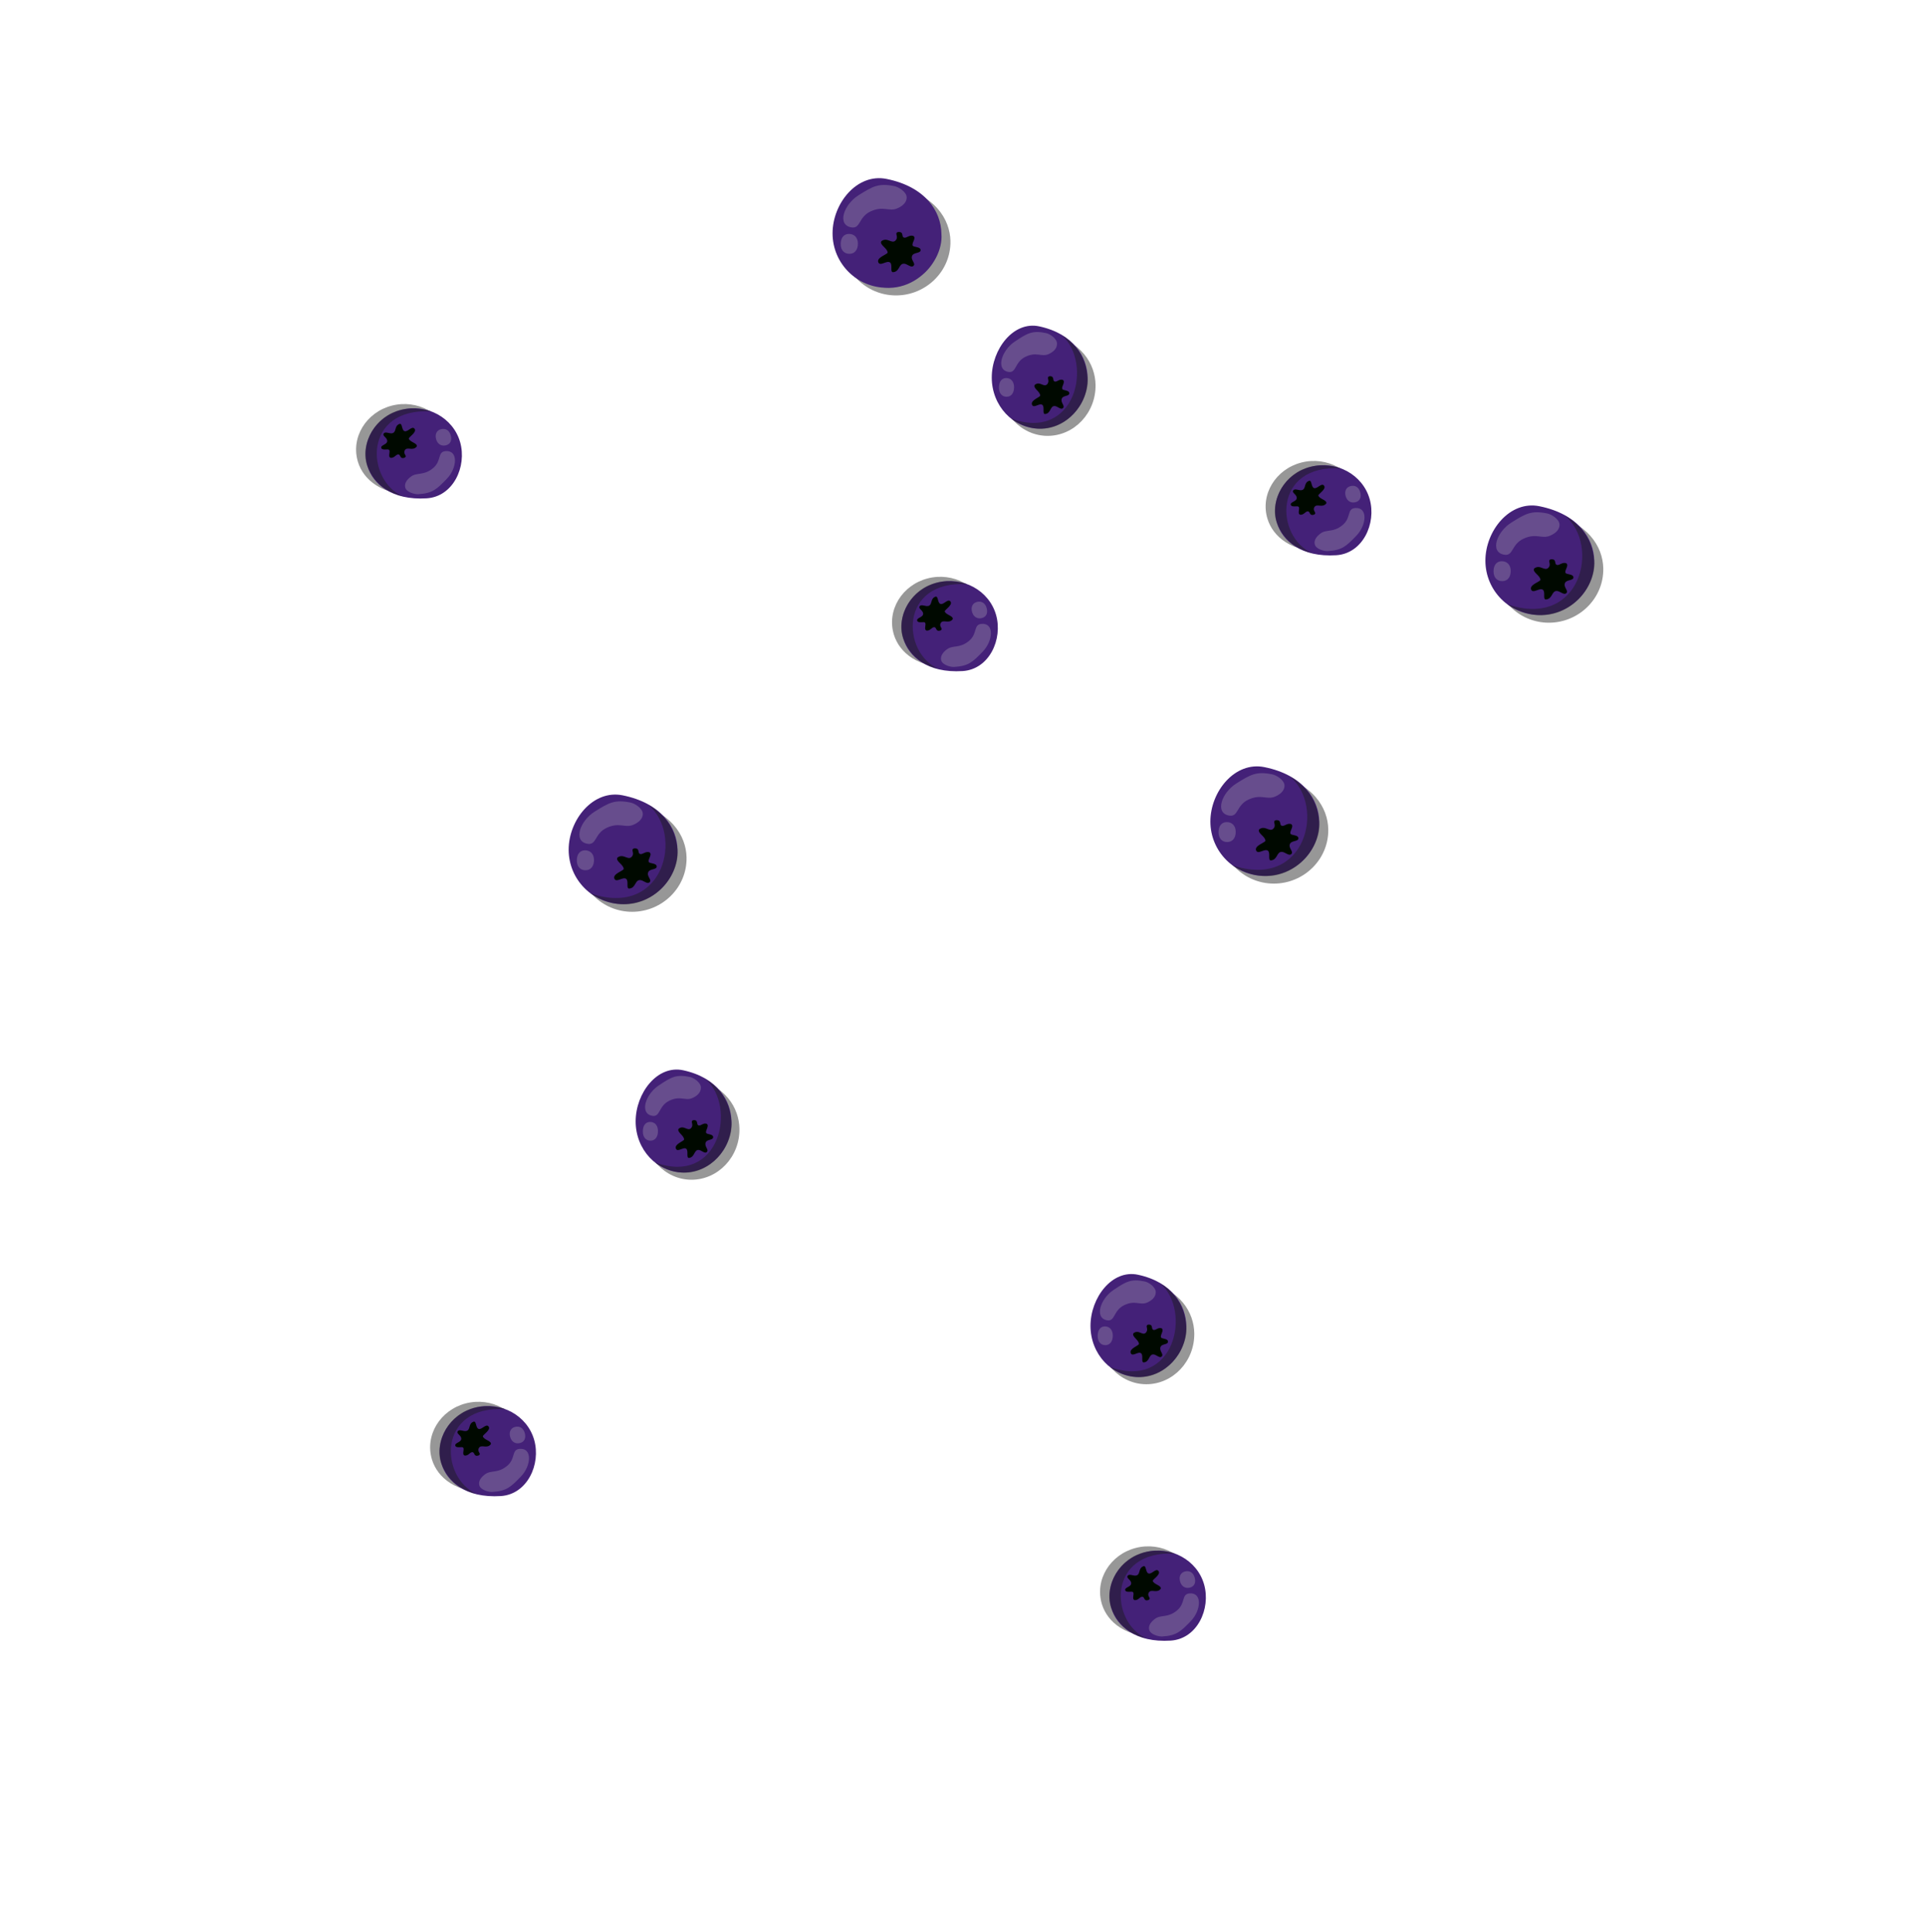 <?xml version="1.0" encoding="UTF-8" standalone="no"?>
<!-- Created with Inkscape (http://www.inkscape.org/) -->

<svg
   width="164.233mm"
   height="164.762mm"
   viewBox="0 0 164.233 164.762"
   version="1.1"
   id="svg392"
   xml:space="preserve"
   xmlns="http://www.w3.org/2000/svg"
   xmlns:svg="http://www.w3.org/2000/svg"><defs
     id="defs389"><style
       id="style6869">.cls-1{fill:#ffe8c2;}.cls-2{fill:none;stroke:#e5af6e;stroke-miterlimit:10;stroke-width:25.51px;}.cls-3{opacity:0.05;}.cls-4{fill:#534741;}</style></defs><path
     id="path86140-7-37-8"
     style="display:inline;opacity:0.511;fill:#333333;fill-opacity:1;stroke-width:7.959;stop-color:#000000"
     d="m 30.524,39.393 c -0.637,-2.073 0.697,-4.234 2.88,-4.799 2.183,-0.566 4.433,0.666 5.025,2.751 0.592,2.085 -0.591,4.649 -2.848,4.791 -3.011,0.19 -4.598,-1.247 -5.057,-2.742 z m 6.314,85.086 c -0.637,-2.073 0.697,-4.234 2.88,-4.799 2.183,-0.566 4.433,0.666 5.025,2.751 0.592,2.085 -0.591,4.649 -2.848,4.791 -3.011,0.19 -4.598,-1.247 -5.057,-2.742 z m 57.125,12.327 c -0.637,-2.073 0.697,-4.234 2.88,-4.799 2.183,-0.566 4.433,0.666 5.025,2.751 0.592,2.085 -0.591,4.649 -2.848,4.791 -3.011,0.19 -4.598,-1.247 -5.057,-2.742 z M 76.224,54.125 c -0.637,-2.073 0.697,-4.234 2.88,-4.799 2.183,-0.566 4.433,0.666 5.025,2.751 0.592,2.085 -0.591,4.649 -2.848,4.791 -3.011,0.19 -4.598,-1.247 -5.057,-2.742 z m 31.857,-9.879 c -0.637,-2.073 0.697,-4.234 2.88,-4.799 2.183,-0.566 4.433,0.666 5.025,2.751 0.592,2.085 -0.591,4.649 -2.848,4.791 -3.011,0.19 -4.598,-1.247 -5.057,-2.742 z M 58.543,73.117 c 0.052,2.563 -2.078,4.641 -4.641,4.641 -2.563,0 -4.641,-2.078 -4.641,-4.641 0,-2.563 2.091,-5.148 4.604,-4.641 3.353,0.676 4.641,2.792 4.679,4.641 z M 113.263,70.712 c 0.052,2.563 -2.078,4.641 -4.641,4.641 -2.563,0 -4.641,-2.078 -4.641,-4.641 0,-2.563 2.091,-5.148 4.604,-4.641 3.353,0.676 4.641,2.792 4.679,4.641 z m 23.451,-22.249 c 0.052,2.563 -2.078,4.641 -4.641,4.641 -2.563,0 -4.641,-2.078 -4.641,-4.641 0,-2.563 2.091,-5.148 4.604,-4.641 3.353,0.676 4.641,2.792 4.679,4.641 z m -34.876,65.221 c 0.046,2.409 -1.829,4.362 -4.086,4.362 -2.257,0 -4.086,-1.953 -4.086,-4.362 0,-2.409 1.841,-4.839 4.053,-4.362 2.952,0.636 4.086,2.624 4.119,4.362 z M 63.053,96.246 c 0.046,2.409 -1.829,4.362 -4.086,4.362 -2.257,0 -4.086,-1.953 -4.086,-4.362 0,-2.409 1.841,-4.839 4.053,-4.362 2.952,0.636 4.086,2.624 4.119,4.362 z M 93.419,32.808 c 0.046,2.409 -1.829,4.362 -4.086,4.362 -2.257,0 -4.086,-1.953 -4.086,-4.362 0,-2.409 1.841,-4.839 4.053,-4.362 2.952,0.636 4.086,2.624 4.119,4.362 z M 81.045,20.552 c 0.052,2.563 -2.078,4.641 -4.641,4.641 -2.563,0 -4.641,-2.078 -4.641,-4.641 0,-2.563 2.091,-5.148 4.604,-4.641 3.353,0.676 4.641,2.792 4.679,4.641 z" /><path
     id="path86140-0-4"
     style="display:inline;fill:#442178;stroke-width:7.959;stop-color:#000000"
     d="m 31.331,39.753 c -0.637,-2.073 0.697,-4.234 2.88,-4.799 2.183,-0.566 4.433,0.666 5.025,2.751 0.592,2.085 -0.591,4.649 -2.848,4.791 -3.011,0.19 -4.598,-1.247 -5.057,-2.742 z m 6.314,85.086 c -0.637,-2.073 0.697,-4.234 2.88,-4.799 2.183,-0.566 4.433,0.666 5.025,2.751 0.592,2.085 -0.591,4.649 -2.848,4.791 -3.011,0.19 -4.598,-1.247 -5.057,-2.742 z m 57.125,12.327 c -0.637,-2.073 0.697,-4.234 2.88,-4.799 2.183,-0.566 4.433,0.666 5.025,2.751 0.592,2.085 -0.591,4.649 -2.848,4.791 -3.011,0.19 -4.598,-1.247 -5.057,-2.742 z M 77.031,54.485 c -0.637,-2.073 0.697,-4.234 2.88,-4.799 2.183,-0.566 4.433,0.666 5.025,2.751 0.592,2.085 -0.591,4.649 -2.848,4.791 -3.011,0.19 -4.598,-1.247 -5.057,-2.742 z m 31.857,-9.879 c -0.637,-2.073 0.697,-4.234 2.88,-4.799 2.183,-0.566 4.433,0.666 5.025,2.751 0.592,2.085 -0.591,4.649 -2.848,4.791 -3.011,0.19 -4.598,-1.247 -5.057,-2.742 z M 57.773,72.465 c 0.052,2.563 -2.078,4.641 -4.641,4.641 -2.563,0 -4.641,-2.078 -4.641,-4.641 0,-2.563 2.091,-5.148 4.604,-4.641 3.353,0.676 4.641,2.792 4.679,4.641 z m 54.72,-2.405 c 0.052,2.563 -2.078,4.641 -4.641,4.641 -2.563,0 -4.641,-2.078 -4.641,-4.641 0,-2.563 2.091,-5.148 4.604,-4.641 3.353,0.676 4.641,2.792 4.679,4.641 z m 23.451,-22.249 c 0.052,2.563 -2.078,4.641 -4.641,4.641 -2.563,0 -4.641,-2.078 -4.641,-4.641 0,-2.563 2.091,-5.148 4.604,-4.641 3.353,0.676 4.641,2.792 4.679,4.641 z m -34.784,65.26 c 0.046,2.409 -1.829,4.362 -4.086,4.362 -2.257,0 -4.086,-1.953 -4.086,-4.362 0,-2.409 1.841,-4.839 4.053,-4.362 2.952,0.636 4.086,2.624 4.119,4.362 z M 62.375,95.633 c 0.046,2.409 -1.829,4.362 -4.086,4.362 -2.257,0 -4.086,-1.953 -4.086,-4.362 0,-2.409 1.841,-4.839 4.053,-4.362 2.952,0.636 4.086,2.624 4.119,4.362 z M 92.741,32.195 c 0.046,2.409 -1.829,4.362 -4.086,4.362 -2.257,0 -4.086,-1.953 -4.086,-4.362 0,-2.409 1.841,-4.839 4.053,-4.362 2.952,0.636 4.086,2.624 4.119,4.362 z M 80.275,19.932 c 0.24,2.647 -3.256,6.378 -7.426,3.691 6.315,2.152 7.966,-5.061 4.927,-7.562 1.464,0.902 2.332,2.029 2.499,3.871 z m 4.7e-4,-0.032 c 0.052,2.563 -2.078,4.641 -4.641,4.641 -2.563,0 -4.641,-2.078 -4.641,-4.641 0,-2.563 2.091,-5.148 4.604,-4.641 3.353,0.676 4.641,2.792 4.679,4.641 z" /><path
     id="path86140-1-3-4"
     style="display:inline;opacity:0.468;fill:#1a1a1a;fill-opacity:1;stroke-width:7.959;stop-color:#000000"
     d="m 31.324,39.727 c -0.816,-2.1 1.299,-5.906 5.471,-4.641 -5.875,-0.357 -5.615,5.874 -2.448,7.238 -1.455,-0.411 -2.455,-1.135 -3.023,-2.597 z m 6.314,85.086 c -0.816,-2.1 1.299,-5.906 5.471,-4.641 -5.875,-0.357 -5.615,5.874 -2.448,7.238 -1.455,-0.41 -2.455,-1.135 -3.023,-2.597 z m 57.125,12.327 c -0.816,-2.1 1.299,-5.906 5.471,-4.641 -5.875,-0.357 -5.615,5.874 -2.448,7.238 -1.455,-0.41 -2.455,-1.135 -3.023,-2.597 z M 77.024,54.459 c -0.816,-2.1 1.299,-5.906 5.471,-4.641 -5.875,-0.357 -5.615,5.874 -2.448,7.238 -1.455,-0.411 -2.455,-1.135 -3.023,-2.597 z m 31.857,-9.879 c -0.816,-2.1 1.299,-5.906 5.471,-4.641 -5.875,-0.357 -5.615,5.874 -2.448,7.238 -1.455,-0.411 -2.455,-1.135 -3.023,-2.597 z M 57.772,72.497 c 0.24,2.647 -3.256,6.378 -7.426,3.691 6.315,2.152 7.966,-5.061 4.927,-7.562 1.464,0.902 2.332,2.029 2.499,3.871 z m 54.72,-2.405 c 0.24,2.647 -3.256,6.378 -7.426,3.691 6.315,2.152 7.966,-5.061 4.927,-7.562 1.464,0.902 2.332,2.029 2.499,3.871 z m 23.451,-22.249 c 0.24,2.647 -3.256,6.378 -7.426,3.691 6.315,2.152 7.966,-5.061 4.927,-7.562 1.464,0.902 2.332,2.029 2.499,3.871 z m -34.784,65.258 c 0.211,2.488 -2.866,5.995 -6.538,3.469 5.559,2.023 7.013,-4.756 4.337,-7.107 1.289,0.848 2.053,1.907 2.2,3.638 z M 62.375,95.663 c 0.211,2.488 -2.866,5.995 -6.538,3.469 5.559,2.023 7.013,-4.756 4.337,-7.107 1.289,0.848 2.053,1.907 2.2,3.638 z M 92.741,32.225 c 0.211,2.488 -2.866,5.995 -6.538,3.469 5.559,2.023 7.013,-4.756 4.337,-7.107 1.289,0.848 2.053,1.907 2.2,3.638 z" /><path
     id="path90966-6-8"
     style="display:inline;fill:#000900;fill-opacity:1;stroke-width:7.167;stop-color:#000000"
     d="m 32.717,36.977 c 0.142,-0.227 0.52,0.056 0.78,-0.045 0.322,-0.125 0.119,-0.612 0.565,-0.777 0.259,-0.096 0.171,0.516 0.426,0.612 0.283,0.106 0.638,-0.485 0.859,-0.205 0.237,0.3 -0.528,0.723 -0.486,0.851 0.098,0.302 0.772,0.38 0.676,0.667 -0.337,0.417 -0.802,-0.019 -1.01,0.307 -0.199,0.346 0.258,0.484 -0.022,0.643 -0.454,0.154 -0.304,-0.295 -0.561,-0.276 -0.196,0.015 -0.31,0.306 -0.622,0.292 -0.29,-0.086 0.008,-0.538 -0.152,-0.689 -0.099,-0.093 -0.566,0.074 -0.652,-0.14 -0.1,-0.25 0.434,-0.284 0.493,-0.547 0.076,-0.342 -0.434,-0.471 -0.295,-0.694 z m 6.314,85.086 c 0.142,-0.227 0.52,0.056 0.78,-0.045 0.322,-0.125 0.119,-0.612 0.565,-0.777 0.259,-0.096 0.171,0.516 0.426,0.612 0.283,0.106 0.638,-0.485 0.859,-0.205 0.237,0.3 -0.528,0.723 -0.486,0.851 0.098,0.302 0.772,0.38 0.676,0.667 -0.337,0.417 -0.802,-0.019 -1.01,0.307 -0.199,0.346 0.258,0.484 -0.022,0.643 -0.454,0.154 -0.304,-0.295 -0.561,-0.276 -0.196,0.015 -0.31,0.306 -0.622,0.292 -0.29,-0.086 0.008,-0.538 -0.152,-0.689 -0.099,-0.093 -0.566,0.074 -0.652,-0.14 -0.1,-0.25 0.434,-0.284 0.493,-0.547 0.076,-0.342 -0.434,-0.471 -0.295,-0.694 z m 57.125,12.327 c 0.142,-0.227 0.52,0.056 0.78,-0.045 0.322,-0.125 0.119,-0.612 0.565,-0.777 0.259,-0.096 0.171,0.516 0.426,0.612 0.283,0.106 0.638,-0.485 0.859,-0.205 0.237,0.3 -0.528,0.723 -0.486,0.851 0.098,0.302 0.772,0.38 0.676,0.667 -0.337,0.417 -0.802,-0.019 -1.01,0.307 -0.199,0.346 0.258,0.484 -0.022,0.643 -0.454,0.154 -0.304,-0.295 -0.561,-0.276 -0.196,0.015 -0.31,0.306 -0.622,0.292 -0.29,-0.086 0.008,-0.538 -0.152,-0.689 -0.099,-0.093 -0.566,0.074 -0.652,-0.14 -0.1,-0.25 0.434,-0.284 0.493,-0.547 0.076,-0.342 -0.434,-0.471 -0.295,-0.694 z M 78.416,51.709 c 0.142,-0.227 0.52,0.056 0.78,-0.045 0.322,-0.125 0.119,-0.612 0.565,-0.777 0.259,-0.096 0.171,0.516 0.426,0.612 0.283,0.106 0.638,-0.485 0.859,-0.205 0.237,0.3 -0.528,0.723 -0.486,0.851 0.098,0.302 0.772,0.38 0.676,0.667 -0.337,0.417 -0.802,-0.019 -1.01,0.307 -0.199,0.346 0.258,0.484 -0.022,0.643 -0.454,0.154 -0.304,-0.295 -0.561,-0.276 -0.196,0.015 -0.31,0.306 -0.622,0.292 -0.29,-0.086 0.008,-0.538 -0.152,-0.689 -0.099,-0.093 -0.566,0.074 -0.652,-0.14 -0.1,-0.25 0.434,-0.284 0.493,-0.547 0.076,-0.342 -0.434,-0.471 -0.295,-0.694 z m 31.857,-9.879 c 0.142,-0.227 0.52,0.056 0.78,-0.045 0.322,-0.125 0.119,-0.612 0.565,-0.777 0.259,-0.096 0.171,0.516 0.426,0.612 0.283,0.106 0.638,-0.485 0.859,-0.205 0.237,0.3 -0.528,0.723 -0.486,0.851 0.098,0.302 0.772,0.38 0.676,0.667 -0.337,0.417 -0.802,-0.019 -1.01,0.307 -0.199,0.346 0.258,0.484 -0.021,0.643 -0.454,0.154 -0.304,-0.295 -0.561,-0.276 -0.196,0.015 -0.31,0.306 -0.622,0.292 -0.29,-0.086 0.008,-0.538 -0.152,-0.689 -0.099,-0.093 -0.566,0.074 -0.652,-0.14 -0.1,-0.25 0.434,-0.284 0.493,-0.547 0.076,-0.342 -0.434,-0.471 -0.295,-0.694 z M 55.394,75.233 c -0.226,0.217 -0.551,-0.219 -0.867,-0.18 -0.391,0.048 -0.321,0.666 -0.859,0.722 -0.313,0.033 -0.027,-0.642 -0.276,-0.827 -0.277,-0.206 -0.849,0.366 -1.003,-0.02 -0.166,-0.414 0.802,-0.672 0.796,-0.83 -0.014,-0.375 -0.726,-0.664 -0.532,-0.965 0.498,-0.378 0.871,0.26 1.201,-0.052 0.325,-0.337 -0.132,-0.631 0.223,-0.73 0.545,-0.041 0.24,0.428 0.528,0.482 0.218,0.041 0.435,-0.259 0.771,-0.15 0.291,0.185 -0.175,0.614 -0.048,0.834 0.079,0.136 0.642,0.083 0.669,0.354 0.032,0.316 -0.563,0.196 -0.709,0.48 -0.19,0.369 0.328,0.669 0.107,0.882 z M 110.114,72.828 c -0.226,0.217 -0.551,-0.219 -0.867,-0.18 -0.391,0.048 -0.321,0.666 -0.859,0.722 -0.313,0.033 -0.027,-0.642 -0.276,-0.827 -0.277,-0.206 -0.849,0.366 -1.003,-0.02 -0.166,-0.414 0.802,-0.672 0.796,-0.83 -0.014,-0.375 -0.726,-0.664 -0.532,-0.965 0.498,-0.378 0.871,0.26 1.201,-0.052 0.325,-0.337 -0.132,-0.631 0.223,-0.73 0.545,-0.041 0.24,0.428 0.528,0.482 0.218,0.041 0.435,-0.259 0.771,-0.15 0.291,0.185 -0.175,0.614 -0.048,0.834 0.079,0.136 0.642,0.083 0.669,0.354 0.032,0.316 -0.563,0.196 -0.709,0.48 -0.19,0.369 0.328,0.669 0.107,0.882 z m 23.451,-22.249 c -0.226,0.217 -0.551,-0.219 -0.867,-0.18 -0.391,0.048 -0.321,0.666 -0.859,0.722 -0.313,0.033 -0.027,-0.642 -0.276,-0.827 -0.277,-0.206 -0.849,0.366 -1.003,-0.02 -0.166,-0.414 0.802,-0.672 0.796,-0.83 -0.014,-0.375 -0.726,-0.664 -0.532,-0.965 0.498,-0.378 0.871,0.26 1.201,-0.052 0.325,-0.337 -0.132,-0.631 0.223,-0.73 0.545,-0.041 0.24,0.428 0.528,0.482 0.218,0.041 0.435,-0.259 0.771,-0.15 0.291,0.185 -0.175,0.614 -0.048,0.834 0.079,0.136 0.642,0.083 0.669,0.354 0.032,0.316 -0.563,0.196 -0.709,0.48 -0.19,0.369 0.328,0.669 0.107,0.882 z M 99.066,115.673 c -0.199,0.204 -0.485,-0.205 -0.764,-0.169 -0.345,0.045 -0.283,0.626 -0.757,0.679 -0.275,0.031 -0.023,-0.603 -0.243,-0.778 -0.244,-0.194 -0.747,0.344 -0.883,-0.019 -0.146,-0.389 0.706,-0.631 0.701,-0.78 -0.012,-0.353 -0.639,-0.624 -0.468,-0.907 0.439,-0.355 0.767,0.244 1.057,-0.049 0.286,-0.317 -0.116,-0.593 0.197,-0.686 0.479,-0.039 0.212,0.402 0.465,0.453 0.192,0.039 0.383,-0.243 0.678,-0.141 0.256,0.174 -0.155,0.577 -0.042,0.784 0.069,0.128 0.565,0.078 0.589,0.333 0.028,0.297 -0.495,0.184 -0.624,0.451 -0.167,0.347 0.289,0.628 0.094,0.829 z M 60.281,98.235 c -0.199,0.204 -0.485,-0.205 -0.764,-0.169 -0.345,0.045 -0.283,0.626 -0.757,0.679 -0.275,0.031 -0.023,-0.603 -0.243,-0.778 -0.244,-0.194 -0.747,0.344 -0.883,-0.019 -0.146,-0.389 0.706,-0.631 0.701,-0.78 -0.012,-0.353 -0.639,-0.624 -0.468,-0.907 0.439,-0.355 0.767,0.244 1.057,-0.049 0.286,-0.317 -0.116,-0.593 0.197,-0.686 0.479,-0.039 0.212,0.402 0.465,0.453 0.192,0.039 0.383,-0.243 0.678,-0.141 0.256,0.174 -0.155,0.577 -0.042,0.784 0.069,0.128 0.565,0.078 0.589,0.333 0.028,0.297 -0.495,0.184 -0.624,0.451 -0.167,0.347 0.289,0.628 0.094,0.829 z M 90.647,34.796 c -0.199,0.204 -0.485,-0.205 -0.764,-0.169 -0.345,0.045 -0.283,0.626 -0.757,0.679 -0.275,0.031 -0.023,-0.603 -0.243,-0.778 -0.244,-0.194 -0.747,0.344 -0.883,-0.019 -0.146,-0.389 0.706,-0.631 0.701,-0.78 -0.012,-0.353 -0.639,-0.624 -0.468,-0.907 0.439,-0.355 0.767,0.244 1.057,-0.049 0.286,-0.317 -0.116,-0.593 0.197,-0.686 0.479,-0.039 0.212,0.402 0.465,0.453 0.192,0.039 0.383,-0.243 0.678,-0.141 0.256,0.174 -0.155,0.577 -0.042,0.784 0.069,0.128 0.565,0.078 0.589,0.333 0.028,0.297 -0.495,0.184 -0.624,0.451 -0.167,0.347 0.289,0.628 0.094,0.829 z M 77.897,22.668 c -0.226,0.217 -0.551,-0.219 -0.867,-0.18 -0.391,0.048 -0.321,0.666 -0.859,0.722 -0.313,0.033 -0.027,-0.642 -0.276,-0.827 -0.277,-0.206 -0.849,0.366 -1.003,-0.02 -0.166,-0.414 0.802,-0.672 0.796,-0.83 -0.014,-0.375 -0.726,-0.664 -0.532,-0.965 0.498,-0.378 0.871,0.26 1.201,-0.052 0.325,-0.337 -0.132,-0.631 0.223,-0.73 0.545,-0.041 0.24,0.428 0.528,0.482 0.218,0.041 0.435,-0.259 0.771,-0.15 0.291,0.185 -0.175,0.614 -0.048,0.834 0.079,0.136 0.642,0.083 0.669,0.354 0.032,0.316 -0.563,0.196 -0.709,0.48 -0.19,0.369 0.328,0.669 0.107,0.882 z" /><path
     id="path87891-3-0-9"
     style="display:inline;opacity:0.255;fill:#cccccc;stroke-width:6.787;stop-color:#000000"
     d="m 34.559,41.59 c -0.112,-0.393 0.192,-0.727 0.478,-0.942 0.525,-0.393 1.056,-0.059 1.86,-0.699 0.796,-0.634 0.368,-1.42 1.106,-1.478 1.102,-0.087 0.978,1.451 0.104,2.358 -0.874,0.906 -1.226,1.242 -2.446,1.316 -0.29,0.018 -0.989,-0.162 -1.101,-0.555 z m 2.632,-4.127 c -0.121,-0.426 0.036,-0.764 0.416,-0.863 0.38,-0.098 0.704,0.09 0.825,0.516 0.121,0.426 -0.02,0.76 -0.4,0.859 -0.38,0.098 -0.72,-0.086 -0.841,-0.512 z m 3.682,89.213 c -0.112,-0.393 0.192,-0.727 0.478,-0.942 0.525,-0.393 1.056,-0.059 1.86,-0.699 0.796,-0.634 0.368,-1.42 1.106,-1.478 1.102,-0.087 0.978,1.451 0.104,2.358 -0.874,0.906 -1.226,1.242 -2.446,1.316 -0.29,0.018 -0.989,-0.162 -1.101,-0.555 z m 2.632,-4.127 c -0.121,-0.426 0.036,-0.764 0.416,-0.863 0.38,-0.099 0.704,0.09 0.825,0.516 0.121,0.426 -0.02,0.76 -0.4,0.859 -0.38,0.099 -0.72,-0.086 -0.841,-0.512 z m 54.493,16.454 c -0.112,-0.393 0.192,-0.727 0.478,-0.942 0.525,-0.393 1.056,-0.059 1.86,-0.699 0.796,-0.634 0.368,-1.42 1.106,-1.478 1.102,-0.087 0.978,1.451 0.104,2.358 -0.874,0.906 -1.226,1.242 -2.446,1.316 -0.29,0.018 -0.989,-0.162 -1.101,-0.555 z m 2.632,-4.127 c -0.121,-0.426 0.036,-0.764 0.416,-0.863 0.38,-0.099 0.704,0.09 0.825,0.516 0.121,0.426 -0.02,0.76 -0.4,0.859 -0.38,0.099 -0.72,-0.086 -0.841,-0.512 z M 80.259,56.322 c -0.112,-0.393 0.192,-0.727 0.478,-0.942 0.525,-0.393 1.056,-0.059 1.86,-0.699 0.796,-0.634 0.368,-1.42 1.106,-1.478 1.102,-0.087 0.978,1.451 0.104,2.358 -0.874,0.906 -1.226,1.242 -2.446,1.316 -0.29,0.018 -0.989,-0.162 -1.101,-0.555 z m 2.632,-4.127 c -0.121,-0.426 0.036,-0.764 0.416,-0.863 0.38,-0.098 0.704,0.09 0.825,0.516 0.121,0.426 -0.02,0.76 -0.4,0.859 -0.38,0.098 -0.72,-0.086 -0.841,-0.512 z m 29.225,-5.752 c -0.112,-0.393 0.192,-0.727 0.478,-0.942 0.525,-0.393 1.056,-0.059 1.86,-0.699 0.796,-0.634 0.368,-1.42 1.106,-1.478 1.102,-0.087 0.978,1.451 0.104,2.358 -0.874,0.906 -1.226,1.242 -2.446,1.316 -0.29,0.018 -0.99,-0.162 -1.101,-0.555 z m 2.632,-4.127 c -0.121,-0.426 0.036,-0.764 0.416,-0.863 0.38,-0.098 0.704,0.09 0.825,0.516 0.121,0.426 -0.02,0.76 -0.4,0.859 -0.38,0.098 -0.72,-0.086 -0.841,-0.512 z M 54.812,69.404 c 0,0.484 -0.436,0.776 -0.815,0.937 -0.696,0.295 -1.173,-0.246 -2.251,0.249 -1.068,0.489 -0.844,1.517 -1.669,1.365 -1.233,-0.227 -0.619,-1.952 0.618,-2.731 1.237,-0.779 1.727,-1.059 3.085,-0.781 0.323,0.066 1.032,0.479 1.032,0.963 z m -4.161,3.945 c 0,0.524 -0.277,0.864 -0.723,0.864 -0.446,0 -0.742,-0.312 -0.742,-0.836 -10e-7,-0.524 0.258,-0.864 0.705,-0.864 0.446,10e-7 0.761,0.312 0.761,0.836 z m 58.881,-6.35 c 0,0.484 -0.436,0.776 -0.815,0.937 -0.696,0.295 -1.173,-0.246 -2.251,0.249 -1.068,0.489 -0.844,1.517 -1.669,1.365 -1.233,-0.227 -0.619,-1.952 0.618,-2.731 1.237,-0.779 1.727,-1.059 3.085,-0.781 0.323,0.066 1.032,0.479 1.032,0.963 z m -4.161,3.945 c 0,0.524 -0.277,0.864 -0.723,0.864 -0.446,0 -0.742,-0.312 -0.742,-0.836 0,-0.524 0.258,-0.864 0.705,-0.864 0.446,1e-6 0.761,0.312 0.761,0.836 z m 27.612,-26.193 c 0,0.484 -0.436,0.776 -0.815,0.937 -0.696,0.295 -1.173,-0.246 -2.251,0.249 -1.068,0.489 -0.844,1.517 -1.669,1.365 -1.233,-0.227 -0.619,-1.952 0.618,-2.731 1.237,-0.779 1.727,-1.059 3.085,-0.781 0.323,0.066 1.032,0.479 1.032,0.963 z m -4.161,3.945 c 0,0.524 -0.277,0.864 -0.723,0.864 -0.446,0 -0.742,-0.312 -0.742,-0.836 0,-0.524 0.258,-0.864 0.705,-0.864 0.446,10e-7 0.761,0.312 0.761,0.836 z M 98.553,110.194 c 0,0.455 -0.384,0.729 -0.718,0.88 -0.613,0.277 -1.033,-0.231 -1.982,0.234 -0.94,0.46 -0.743,1.425 -1.469,1.282 -1.085,-0.214 -0.545,-1.835 0.544,-2.567 1.089,-0.732 1.52,-0.995 2.716,-0.734 0.284,0.062 0.909,0.45 0.909,0.905 z m -3.663,3.707 c 0,0.493 -0.244,0.812 -0.637,0.812 -0.393,0 -0.653,-0.293 -0.653,-0.786 -10e-7,-0.493 0.227,-0.812 0.62,-0.812 0.393,0 0.67,0.293 0.67,0.786 z M 59.769,92.756 c 0,0.455 -0.384,0.729 -0.718,0.88 -0.613,0.277 -1.033,-0.231 -1.982,0.234 -0.94,0.46 -0.743,1.425 -1.469,1.282 -1.085,-0.214 -0.545,-1.835 0.544,-2.567 1.089,-0.732 1.52,-0.995 2.716,-0.734 0.284,0.062 0.909,0.45 0.909,0.905 z m -3.663,3.707 c 0,0.493 -0.244,0.812 -0.637,0.812 -0.393,0 -0.653,-0.293 -0.653,-0.786 -10e-7,-0.493 0.227,-0.812 0.62,-0.812 0.393,10e-7 0.67,0.293 0.67,0.786 z M 90.135,29.317 c 0,0.455 -0.384,0.729 -0.718,0.88 -0.613,0.277 -1.033,-0.231 -1.982,0.234 -0.94,0.46 -0.743,1.425 -1.469,1.282 -1.085,-0.214 -0.545,-1.835 0.544,-2.567 1.089,-0.732 1.52,-0.995 2.716,-0.734 0.284,0.062 0.909,0.45 0.909,0.905 z m -3.663,3.707 c 0,0.493 -0.244,0.812 -0.637,0.812 -0.393,0 -0.653,-0.293 -0.653,-0.786 -10e-7,-0.493 0.227,-0.812 0.62,-0.812 0.393,10e-7 0.67,0.293 0.67,0.786 z M 77.315,16.838 c 0,0.484 -0.436,0.776 -0.815,0.937 -0.696,0.295 -1.173,-0.246 -2.251,0.249 -1.068,0.489 -0.844,1.517 -1.669,1.365 -1.233,-0.227 -0.619,-1.952 0.618,-2.731 1.237,-0.779 1.727,-1.059 3.085,-0.781 0.323,0.066 1.032,0.479 1.032,0.963 z m -4.161,3.945 c 0,0.524 -0.277,0.864 -0.723,0.864 -0.446,0 -0.742,-0.312 -0.742,-0.836 -10e-7,-0.524 0.258,-0.864 0.705,-0.864 0.446,1e-6 0.761,0.312 0.761,0.836 z" /></svg>
